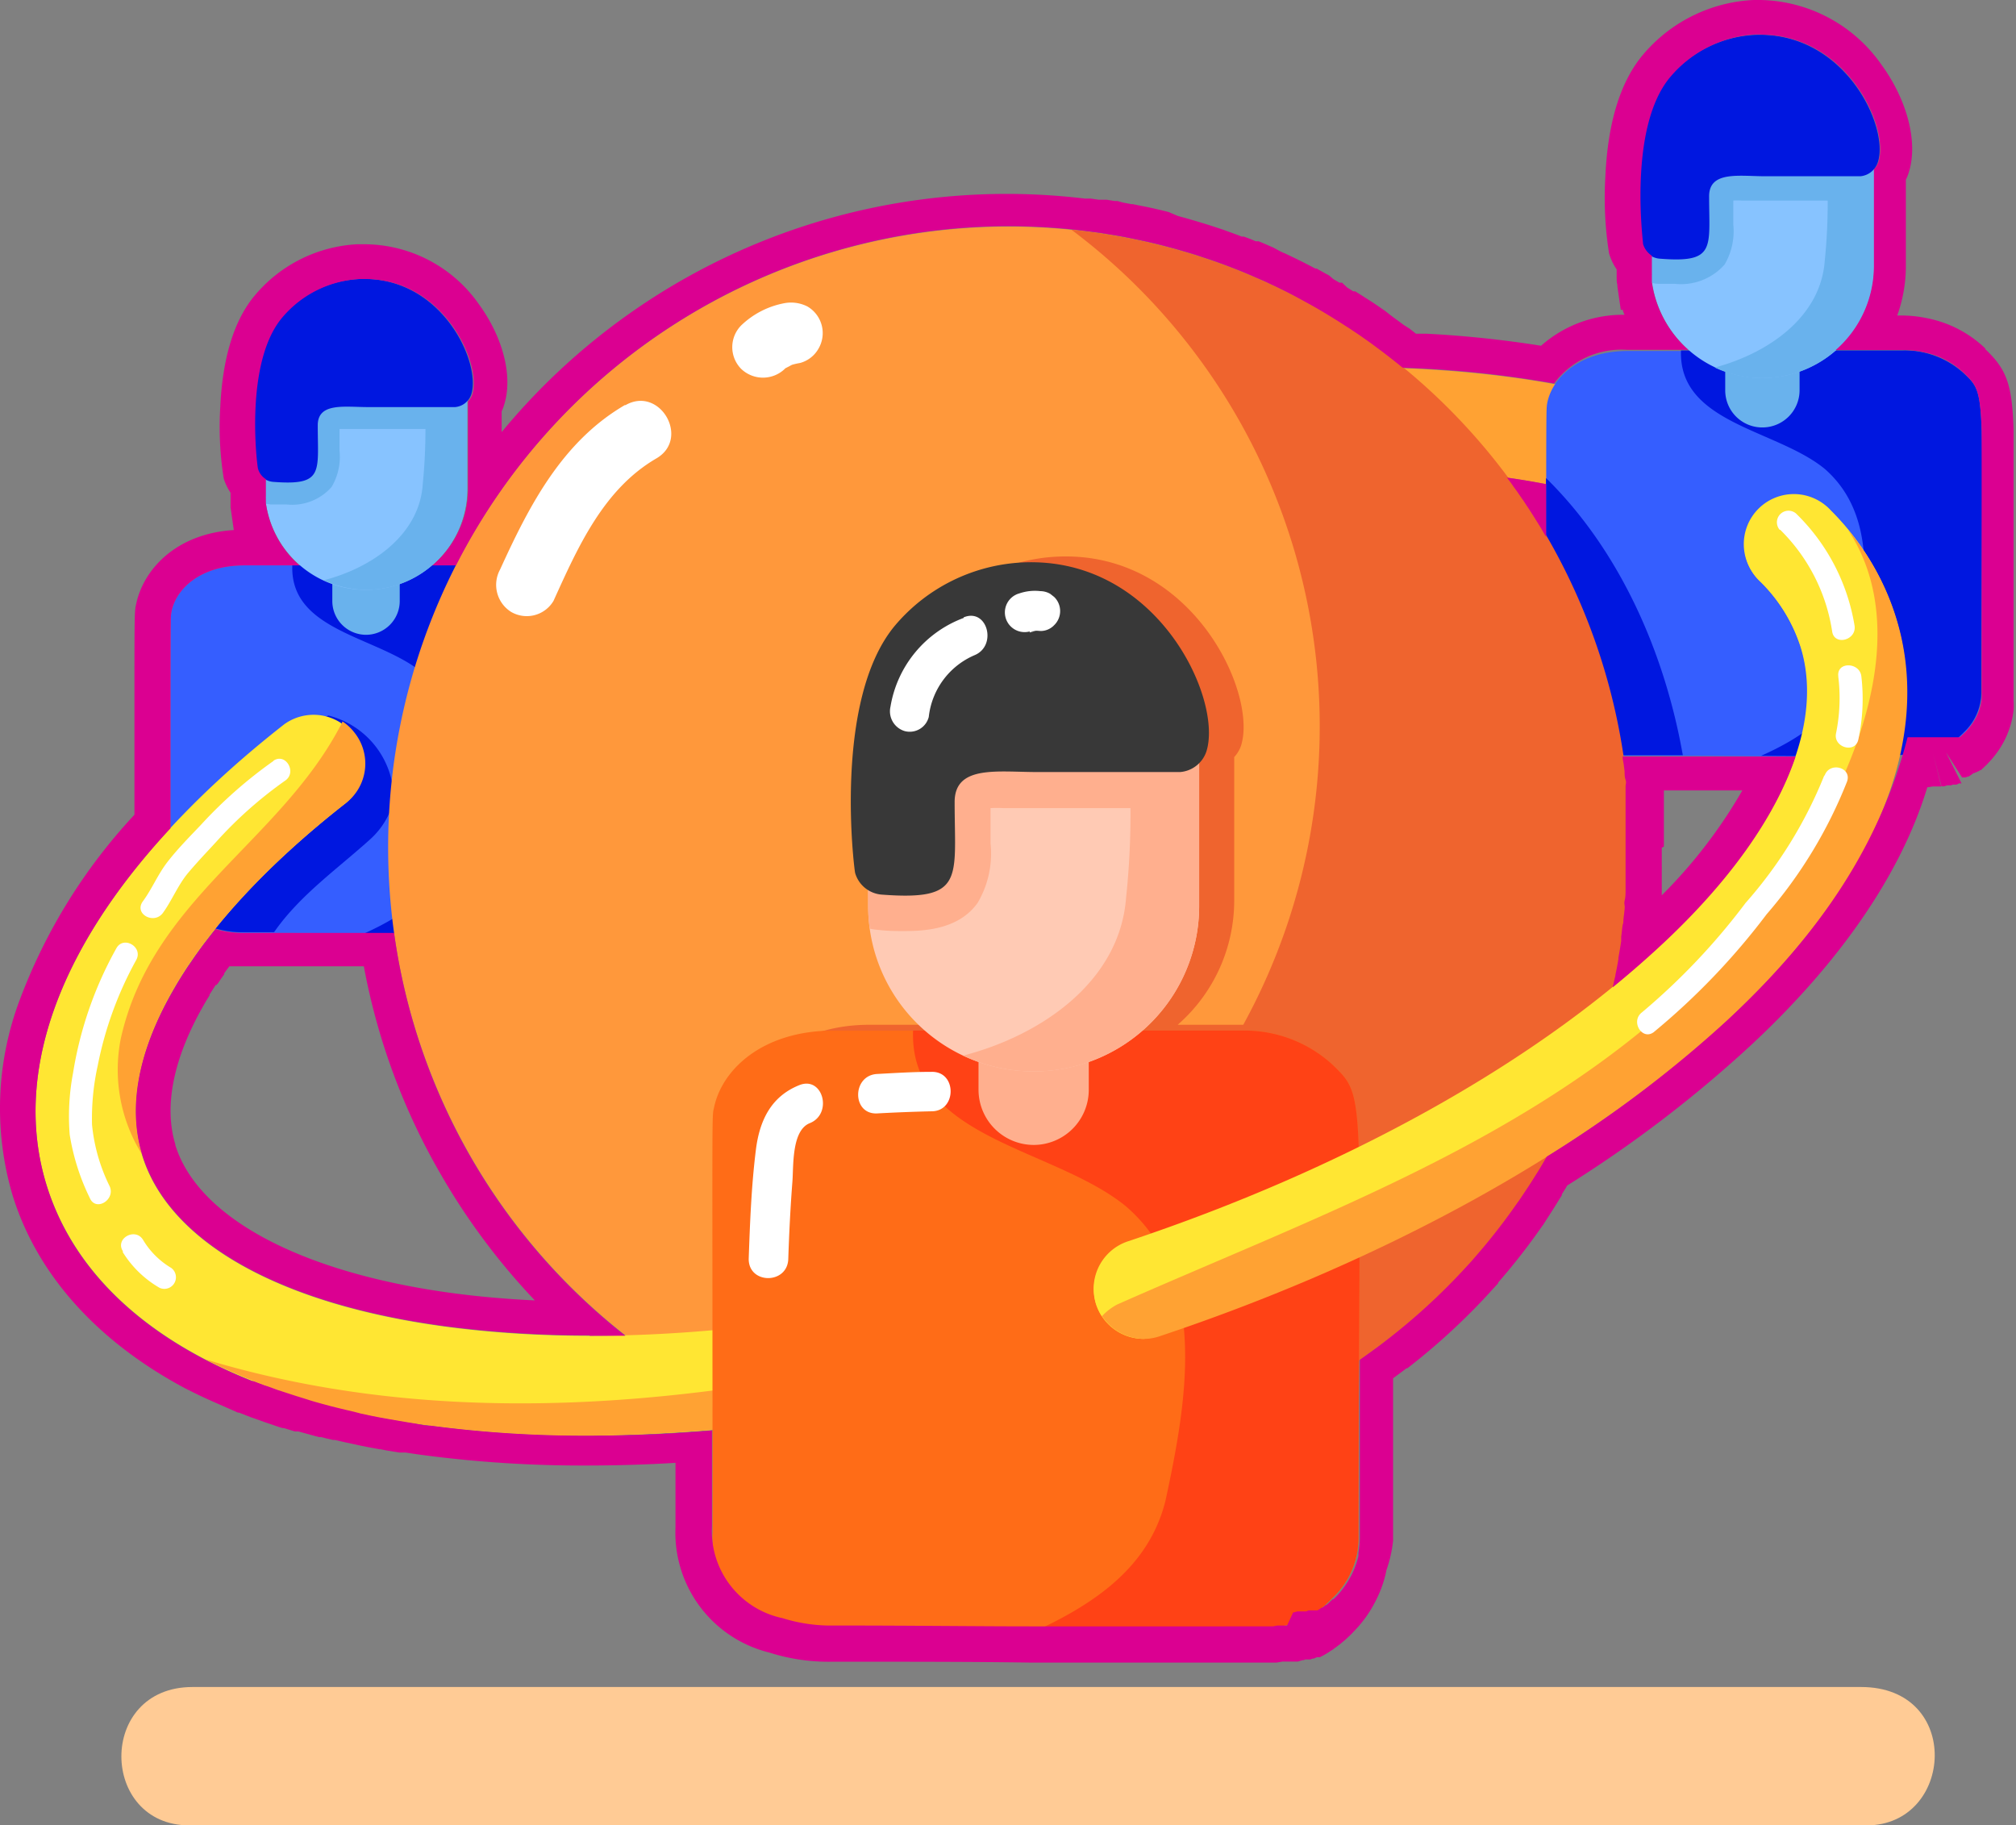 <?xml version="1.0" standalone="no"?><!DOCTYPE svg PUBLIC "-//W3C//DTD SVG 1.1//EN" "http://www.w3.org/Graphics/SVG/1.1/DTD/svg11.dtd"><svg t="1549470435605" class="icon" style="" viewBox="0 0 1131 1024" version="1.1" xmlns="http://www.w3.org/2000/svg" p-id="2930" xmlns:xlink="http://www.w3.org/1999/xlink" width="220.898" height="200"><rect x="0" y="0" width="1131" height="1024" fill="#808080" stroke="none"/><defs><style type="text/css"></style></defs><path d="M1047.166 1024H106.266c-50.51 0-51.858-77.629 1.744-77.629h936.063c57.092 0 52.096 77.629 3.092 77.629z" fill="#FFCB95" p-id="2931"></path><path d="M176.758 456.494a27.674 27.674 0 0 1-22.123-10.784 28.07 28.07 0 0 1 4.837-39.647C239.956 343.501 349.381 289.026 467.608 252.868c116.086-35.524 230.824-51.303 332.003-45.753 103.082 5.788 182.376 33.383 227.97 79.928a28.07 28.07 0 0 1-39.647 39.647c-76.043-77.47-287.757-85.875-503.516-19.903C372.218 340.963 269.215 391.87 193.965 450.547a27.515 27.515 0 0 1-17.207 5.947z" fill="#FFA233" p-id="2932"></path><path d="M913.794 423.984a61.532 61.532 0 0 1-19.823-2.775 38.775 38.775 0 0 1-25.453-23.788 38.061 38.061 0 0 1-1.11-10.784c0-165.883 0-156.447 0.634-160.729 3.013-14.59 18.555-29.022 45.197-29.022h154.544a49.162 49.162 0 0 1 33.938 12.846c13.242 12.925 9.991 7.929 9.832 179.283a31.162 31.162 0 0 1-8.881 21.409c-17.762 17.762-25.77 13.559-188.878 13.559z" fill="#355EFF" p-id="2933"></path><path d="M867.328 268.172v118.148a38.061 38.061 0 0 0 1.11 10.784 38.775 38.775 0 0 0 25.453 23.788 61.532 61.532 0 0 0 19.823 2.775H944.084c-9.991-56.695-34.889-114.421-76.756-155.495zM1101.72 209.415a49.162 49.162 0 0 0-33.938-12.846h-124.729c-1.427 41.074 53.285 44.087 80.642 66.448 31.162 27.198 23.074 73.347 14.907 111.011-6.423 25.533-27.515 39.647-50.589 49.955 92.06 0.555 100.069 0.952 114.421-13.876a31.162 31.162 0 0 0 9.119-21.568c0.159-171.116 3.41-166.517-9.832-179.125z" fill="#0017E0" p-id="2934"></path><path d="M988.727 239.784a20.775 20.775 0 0 1-20.854-20.854v-55.506a20.854 20.854 0 0 1 41.709 0v55.506a20.854 20.854 0 0 1-20.854 20.854z" fill="#69B2ED" p-id="2935"></path><path d="M988.727 212.032a62.642 62.642 0 0 1-62.563-62.642v-55.506a62.563 62.563 0 0 1 125.126 0v55.506a62.642 62.642 0 0 1-62.563 62.642z" fill="#87C3FF" p-id="2936"></path><path d="M1051.29 93.805v55.506A62.642 62.642 0 0 1 962.005 206.164c29.814-7.929 59.312-28.149 61.691-59.708a323.122 323.122 0 0 0 1.665-33.938h-48.131a35.682 35.682 0 0 0-4.837 0v13.401a36.951 36.951 0 0 1-4.837 22.44 32.59 32.59 0 0 1-27.911 10.863h-9.515a23.788 23.788 0 0 1-3.41-0.476 63.99 63.99 0 0 1-0.555-8.802v-55.506a62.563 62.563 0 1 1 125.126 0z" fill="#69B2ED" p-id="2937"></path><path d="M958.833 110.139c0 29.022 3.965 37.506-27.674 34.969a11.339 11.339 0 0 1-9.991-7.929c0-1.507-8.484-65.735 15.304-93.805a67.241 67.241 0 0 1 47.576-23.788c50.907-2.379 75.963 51.7 69.461 71.364a11.339 11.339 0 0 1-9.912 7.929h-53.603c-14.669-0.079-31.162-3.013-31.162 11.26z" fill="#0017E0" p-id="2938"></path><path d="M137.429 523.339a54.158 54.158 0 0 1-18-2.934 35.206 35.206 0 0 1-23.074-21.885 33.224 33.224 0 0 1-0.714-9.674c0-150.658 0-141.777 0.555-145.663 2.617-13.242 16.652-26.008 40.757-26.008h140.033a44.96 44.96 0 0 1 30.687 11.656c11.973 11.735 9.039 7.295 8.96 162.473a27.911 27.911 0 0 1-7.929 19.586C292.448 526.987 285.232 523.339 137.429 523.339z" fill="#355EFF" p-id="2939"></path><path d="M208 470.529a44.087 44.087 0 0 0 12.925-21.568 48.607 48.607 0 0 0-36.713-47.576A190.305 190.305 0 0 0 95.641 483.692v5.551a33.224 33.224 0 0 0 1.031 9.674A35.206 35.206 0 0 0 119.429 520.405a54.158 54.158 0 0 0 17.92 2.537h16.414c14.273-20.696 36.079-35.92 54.237-52.413z" fill="#0017E0" p-id="2940"></path><path d="M307.672 328.514A44.96 44.96 0 0 0 276.986 317.175H163.992c-1.348 37.268 48.211 39.647 73.03 60.263 28.229 24.581 20.854 66.369 13.48 100.862-5.788 23.154-24.898 35.682-45.832 45.197 83.417 0.555 90.633 0.872 103.716-12.608a27.911 27.911 0 0 0 7.929-19.586c0.396-155.495 3.33-151.055-8.643-162.79z" fill="#0017E0" p-id="2941"></path><path d="M205.304 356.108a18.951 18.951 0 0 1-18.872-18.951v-50.352a18.951 18.951 0 1 1 37.823 0v50.352a18.951 18.951 0 0 1-18.951 18.951z" fill="#69B2ED" p-id="2942"></path><path d="M205.304 330.893a56.695 56.695 0 0 1-56.695-56.695v-50.431a56.695 56.695 0 0 1 113.39 0v50.431a56.695 56.695 0 0 1-56.695 56.695z" fill="#87C3FF" p-id="2943"></path><path d="M262.158 223.767v50.431a56.695 56.695 0 0 1-56.695 56.695 57.488 57.488 0 0 1-23.788-5.392c27.039-6.978 53.761-25.533 55.506-54.078 1.031-10.308 1.507-20.537 1.507-30.766H190.476v12.132a33.145 33.145 0 0 1-4.44 20.379 29.497 29.497 0 0 1-25.215 9.832h-8.643a20.854 20.854 0 0 1-3.092-0.476 65.497 65.497 0 0 1-0.555-7.929v-50.827a56.695 56.695 0 0 1 56.695-56.695 56.061 56.061 0 0 1 28.704 7.929A56.695 56.695 0 0 1 262.158 223.767z" fill="#69B2ED" p-id="2944"></path><path d="M178.265 238.595c0 26.326 3.568 33.938-25.057 31.718a10.229 10.229 0 0 1-9.039-7.454c-0.396-1.348-7.929-59.55 13.797-84.924a60.898 60.898 0 0 1 43.453-21.409c46.149-2.141 68.748 46.863 62.959 64.783a10.546 10.546 0 0 1-9.039 7.057H206.652c-13.48 0-28.387-2.696-28.387 10.229z" fill="#0017E0" p-id="2945"></path><path d="M565.932 475.287m-348.179 0a348.179 348.179 0 1 0 696.358 0 348.179 348.179 0 1 0-696.358 0Z" fill="#FF983B" p-id="2946"></path><path d="M582.663 823.07h11.577l5.154-0.476h3.092l5.63-0.714h2.617l7.929-1.11h2.22l5.788-0.952 3.251-0.634 4.916-2.458 3.489-0.714 4.361-0.952 3.648-0.872 4.203-1.031 3.648-0.872 4.282-1.189 3.489-0.952 7.057-2.062 3.885-1.269 3.648-1.189 4.044-1.348 3.33-1.189 4.123-1.507 3.092-1.189 4.282-1.665 2.775-1.189 4.52-1.824 1.665-0.714c3.727-1.665 7.929-3.33 11.18-5.075h0.476l4.916-2.458 1.982-0.952 4.678-2.379 2.062-1.11 4.678-2.537 1.903-1.11 4.758-2.696 1.269-0.714c7.929-4.52 15.066-9.277 22.282-14.273l1.11-0.793 4.758-3.41 1.348-0.952 4.678-3.489 1.11-0.872a348.179 348.179 0 0 0-176.508-623.328A348.179 348.179 0 0 1 697.481 574.88h-36.792a92.536 92.536 0 0 0 31.718-69.937V424.698a17.841 17.841 0 0 0 3.806-6.344c9.515-29.339-27.515-109.584-103.082-106.095a99.672 99.672 0 0 0-71.364 35.127c-35.206 41.55-23.233 136.861-22.599 139.081a16.89 16.89 0 0 0 7.295 9.674v16.176c0 1.744 0 3.41 0.555 5.075v0.555a92.774 92.774 0 0 0 30.925 56.933h-50.193c-39.647 0-62.563 21.409-67.083 43.057-1.11 5.313-1.031-3.489-0.952 136.544-9.039 0.714-18.238 1.11-27.515 1.11a344.294 344.294 0 0 1-34.889-1.744 347.783 347.783 0 0 0 105.778 54.078l8.643 2.537c5.788 1.665 11.735 3.172 17.683 4.52h0.952l7.929 1.665h1.189c5.788 1.11 11.656 2.062 17.524 2.934h1.903l6.978 0.872h2.062c5.788 0.634 11.656 1.11 17.524 1.427h31.004z" fill="#EF642E" p-id="2947"></path><path d="M330.509 805.387a658.138 658.138 0 0 1-88.413-5.63C124.583 783.978 48.065 735.846 26.021 664.403 1.836 585.426 50.523 491.621 159.472 406.301a28.07 28.07 0 0 1 34.493 44.246c-88.254 68.986-130.993 142.729-114.262 197.442 14.828 48.607 76.756 83.655 169.927 96.183 102.051 13.718 228.604 0 356.267-39.25 8.96-2.696 18-5.63 26.881-8.564A28.07 28.07 0 0 1 650.697 749.564c-9.357 3.172-18.793 6.185-28.229 9.039a1015.595 1015.595 0 0 1-291.96 46.783z" fill="#FFE633" p-id="2948"></path><path d="M67.729 582.809A89.681 89.681 0 0 0 79.782 647.751c-16.731-54.633 26.008-128.297 114.183-197.204a27.911 27.911 0 0 0 4.837-39.647 27.277 27.277 0 0 0-6.661-6.185 12.608 12.608 0 0 1-1.427 2.934C156.221 472.75 84.936 505.101 67.729 582.809zM114.671 762.41a386.874 386.874 0 0 0 127.425 37.347 658.138 658.138 0 0 0 88.413 5.63 1015.595 1015.595 0 0 0 291.801-46.783c9.436-2.855 18.872-5.868 28.229-9.039a28.07 28.07 0 0 0 18.396-33.066C489.414 773.114 293.875 816.726 114.671 762.41z" fill="#FFA233" p-id="2949"></path><path d="M468.718 915.447a91.188 91.188 0 0 1-29.339-4.123 49.955 49.955 0 0 1-39.647-51.7c0-245.811-0.476-232.093 0.872-238.436 4.599-21.647 27.674-43.057 67.083-43.057h229.476a73.03 73.03 0 0 1 50.272 19.031c19.665 19.189 14.828 11.894 14.669 265.951a45.911 45.911 0 0 1-13.48 32.193c-26.088 26.881-37.902 20.141-279.907 20.141z" fill="#FF6C17" p-id="2950"></path><path d="M747.436 597.162a73.03 73.03 0 0 0-50.272-19.031H512.25c-2.22 60.898 78.897 65.417 119.496 98.641 46.308 40.202 34.255 108.712 22.123 165.01-9.436 37.982-40.757 58.519-75.012 74.14 136.623 0.872 148.359 1.348 169.768-20.616a45.911 45.911 0 0 0 13.48-32.193c0.159-254.057 4.996-246.762-14.669-265.951z" fill="#FF4215" p-id="2951"></path><path d="M579.888 642.28a31.004 31.004 0 0 1-30.925-30.925V528.81a30.925 30.925 0 0 1 61.849 0V611.355a30.925 30.925 0 0 1-30.925 30.925z" fill="#FFAF8E" p-id="2952"></path><path d="M579.888 601.047a92.853 92.853 0 0 1-92.853-92.853v-82.466a92.853 92.853 0 0 1 185.706 0v82.466A92.853 92.853 0 0 1 579.888 601.047z" fill="#FFCAB4" p-id="2953"></path><path d="M672.741 425.728v82.466a92.774 92.774 0 0 1-132.421 83.972c44.246-11.418 87.937-41.788 91.426-88.571a444.6 444.6 0 0 0 2.458-50.272h-71.364a71.364 71.364 0 0 0-7.136 0v19.823a54.475 54.475 0 0 1-7.216 33.303c-10.308 14.511-28.546 15.859-41.391 15.859-4.203 0-8.802 0-14.114-0.634a36.079 36.079 0 0 1-4.996-0.714 88.095 88.095 0 0 1-0.952-13.004V425.728a92.853 92.853 0 0 1 185.706 0z" fill="#FFAF8E" p-id="2954"></path><path d="M535.563 449.913c0 43.136 5.947 55.506-40.995 51.937a16.89 16.89 0 0 1-14.828-12.132c-0.555-2.22-12.608-97.531 22.599-139.081a99.989 99.989 0 0 1 71.364-35.127c75.488-3.489 112.518 76.756 103.082 106.095a16.969 16.969 0 0 1-14.749 11.498h-79.294c-22.678 0.079-47.18-4.282-47.18 16.81z" fill="#383838" p-id="2955"></path><path d="M540.558 346.672A64.307 64.307 0 0 0 499.563 396.469a11.577 11.577 0 0 0 7.929 13.639 11.022 11.022 0 0 0 13.559-7.929 42.739 42.739 0 0 1 25.533-34.572c13.083-5.233 7.374-26.643-5.868-21.33zM577.588 354.84a21.092 21.092 0 0 1 3.727-0.872h-2.934a21.726 21.726 0 0 1 5.075 0 10.467 10.467 0 0 0 7.929-3.251 11.022 11.022 0 0 0 0-15.859l-2.22-1.744a11.418 11.418 0 0 0-5.551-1.507 26.881 26.881 0 0 0-11.735 1.269 11.022 11.022 0 0 0 5.868 21.33zM448.419 608.738c-15.859 6.344-22.282 19.823-24.343 36.158-2.537 20.299-3.33 40.916-4.044 61.373 0 14.273 21.726 14.273 22.202 0s1.189-28.863 2.3-43.215c0.714-8.722-0.555-28.863 9.753-32.986 13.083-5.233 7.374-26.643-5.868-21.33zM492.11 624.597c10.15-0.555 20.299-0.952 30.528-1.189 14.194 0 14.273-22.44 0-22.123-10.229 0-20.379 0.634-30.528 1.189-14.194 0.714-14.273 22.837 0 22.123z" fill="#FFFFFF" p-id="2956"></path><path d="M641.658 751.071a28.07 28.07 0 0 1-8.881-54.713C753.779 655.998 859.319 597.479 930.446 531.268c64.942-60.184 94.042-121.478 79.77-168.103a91.109 91.109 0 0 0-22.678-37.109 28.07 28.07 0 1 1 39.647-39.647 145.663 145.663 0 0 1 36.317 60.025c21.092 68.986-12.766 149.152-95.153 225.67-76.836 71.364-189.829 134.007-318.047 176.825a27.118 27.118 0 0 1-8.643 2.141z" fill="#FFE633" p-id="2957"></path><path d="M626.909 731.723c126.87-56.14 258.894-101.417 351.668-209.336 49.004-56.299 102.527-158.588 58.122-225.274-2.855-3.41-5.868-6.819-9.119-10.07a28.07 28.07 0 1 0-39.647 39.647 91.109 91.109 0 0 1 22.678 37.109c14.273 46.625-14.828 107.919-79.77 168.103-71.364 65.893-176.825 124.412-297.669 164.772a28.07 28.07 0 0 0-18.158 35.206 30.052 30.052 0 0 0 3.092 6.423 31.718 31.718 0 0 1 8.802-6.581z" fill="#FFE633" p-id="2958"></path><path d="M1063.897 347.069a142.015 142.015 0 0 0-27.198-49.955c44.405 67.003-9.119 168.975-58.122 225.274C885.803 630.306 753.779 675.583 626.909 731.723a31.718 31.718 0 0 0-8.643 6.581 28.308 28.308 0 0 0 23.788 12.766 27.118 27.118 0 0 0 8.643-1.507c128.218-42.819 241.212-105.619 318.047-176.825 82.386-76.519 116.245-156.685 95.153-225.67z" fill="#FFA233" p-id="2959"></path><path d="M987.617 19.427c48.766 0 72.554 52.255 66.21 71.364a11.18 11.18 0 0 1-2.537 4.282v54.078a62.721 62.721 0 0 1-21.409 47.18h37.902a56.299 56.299 0 0 1 9.674 0.872l4.599 1.031a46.07 46.07 0 0 1 19.665 10.943c6.819 6.661 9.277 8.564 9.991 32.352v147.169a23.788 23.788 0 0 1 0 3.41 29.418 29.418 0 0 1-3.33 10.784 34.731 34.731 0 0 1-5.551 7.533l-0.714 0.714-0.555 0.476-0.476 0.476-0.476 0.476-0.714 0.634-0.476 0.396H1070.162c-15.066 58.757-48.211 109.743-101.575 159.143a674.632 674.632 0 0 1-100.862 76.122c-1.665 2.934-3.41 5.868-5.154 8.722l-0.476 0.714c-1.507 2.458-3.092 4.916-4.678 7.374l-0.714 1.031c-1.507 2.379-3.172 4.758-4.758 7.136l-0.555 0.714a344.611 344.611 0 0 1-23.788 30.528c-2.062 2.458-4.282 4.837-6.423 7.136a351.827 351.827 0 0 1-43.374 39.647l-1.11 0.872c-3.489 2.696-7.136 5.313-10.784 7.929l-1.11 0.793-1.903 1.348v100.386a50.589 50.589 0 0 1-0.793 7.929v1.744a46.07 46.07 0 0 1-4.203 11.26 51.7 51.7 0 0 1-7.929 11.18l-1.11 1.11-0.714 0.714h-0.476l-0.634 0.634-0.476 0.396-0.714 0.714-1.031 0.952-0.793 0.634h-0.476l-0.555 0.555-0.555 0.396-0.634 0.476h-0.476l-0.714 0.555-0.793 0.476-0.714 0.476h-4.996l-1.348 0.555h-4.916l-1.903 0.555h-0.476L722.062 911.879h-5.392l-2.617 0.476H578.54c-30.132 0-66.369-0.476-110.139-0.476a91.188 91.188 0 0 1-29.339-4.123 49.955 49.955 0 0 1-39.647-51.7v-53.603c-23.788 1.982-46.942 2.934-69.461 2.934a658.138 658.138 0 0 1-88.413-5.63c-3.41 0-6.819-0.952-10.15-1.427l-3.41-0.555-6.502-1.11-4.044-0.714-5.709-1.031-4.282-0.872-5.154-1.11-3.568-0.952-4.758-1.11-4.599-1.11-3.806-0.952c-3.806-1.031-7.454-1.982-11.101-3.092l-2.22-0.714-5.868-1.824-2.458-0.793-5.788-1.903-2.22-0.714-5.868-2.141-1.744-0.555-6.106-2.3h-0.714a287.916 287.916 0 0 1-26.801-12.211c-45.673-23.788-76.201-57.171-88.65-98.007C7.308 603.188 32.206 532.854 95.641 464.662c0-125.205 0-117.831 0.555-121.478 2.617-13.242 16.652-26.008 40.757-26.008h31.083a56.854 56.854 0 0 1-18.872-34.731v-3.172a2.696 2.696 0 0 1 0-0.793V268.806a10.229 10.229 0 0 1-4.44-5.947c-0.396-1.348-7.929-59.55 13.797-84.924a60.898 60.898 0 0 1 43.453-21.409h2.855c44.167 0 65.735 47.576 60.105 64.862a9.991 9.991 0 0 1-2.379 3.806v49.083A56.457 56.457 0 0 1 242.572 317.175h13.242a348.179 348.179 0 0 1 310.118-190.305 359.835 359.835 0 0 1 40.519 2.379l3.092 0.396 4.996 0.634 3.41 0.476 4.758 0.793 3.568 0.555 4.678 0.872 3.568 0.714 4.599 0.952 3.648 0.793 4.52 1.031 3.568 0.872 4.52 1.189 3.568 0.952 4.44 1.269 3.489 1.031 4.44 1.348 3.489 1.189 4.361 1.427 3.41 1.189 4.361 1.586 3.33 1.269 4.282 1.665 3.33 1.348 4.282 1.824 3.092 1.348 4.44 1.903 2.617 1.269c5.471 2.537 10.943 5.233 15.859 7.929l2.775 1.507 4.044 2.22 3.092 1.744 3.806 2.22 3.172 1.903 3.727 2.3 3.172 1.982 3.648 2.379c1.11 0.634 2.141 1.348 3.172 2.062l3.568 2.379 3.172 2.22 3.489 2.458 3.092 2.3 3.41 2.537 3.092 2.379 3.251 2.537 3.092 2.458a19.268 19.268 0 0 0 1.982 1.586l12.291 0.555a601.761 601.761 0 0 1 72.633 8.326 47.021 47.021 0 0 1 40.995-18.872h34.334a62.404 62.404 0 0 1-20.458-37.665v-0.793-3.41a3.885 3.885 0 0 0 0-0.952v-9.991a11.894 11.894 0 0 1-4.916-6.502c0-1.507-8.484-65.735 15.304-93.805a67.241 67.241 0 0 1 47.576-23.788h3.251M867.407 301.316v-7.136-22.599c-7.057-1.348-14.431-2.617-21.964-3.648l1.11 1.507c0.872 1.11 1.665 2.22 2.458 3.41l2.3 3.172 2.379 3.489c0.793 1.031 1.507 2.141 2.22 3.251s1.586 2.3 2.3 3.489l2.141 3.33 2.22 3.568 2.062 3.33 2.141 3.727 0.714 1.11m37.744 252.154q13.163-10.784 25.215-21.885c39.647-36.475 65.576-73.426 76.915-107.205H910.305c0 1.507 0.396 3.013 0.634 4.52l0.476 3.806c0 1.586 0 3.172 0.555 4.758s0 2.458 0 3.727V498.917c0 2.062 0 4.123-0.476 6.106s0 2.458 0 3.727-0.396 4.123-0.634 6.185 0 2.3-0.396 3.489-0.555 4.599-0.952 6.978v2.537c-0.476 3.172-1.031 6.344-1.586 9.515a2.3 2.3 0 0 1 0 0.714c-0.476 2.855-1.031 5.788-1.665 8.722 0 0.872-0.396 1.744-0.555 2.696l-0.952 4.203M330.747 749.326h20.061A347.386 347.386 0 0 1 221.084 523.339H137.429a54.792 54.792 0 0 1-16.493-2.141l-1.031 1.269-4.44 5.709-0.634 0.793c-1.507 1.982-2.934 3.965-4.282 5.868l-0.476 0.634-3.965 5.788-0.476 0.634c-1.348 1.982-2.617 4.044-3.885 6.026-1.269 2.062-2.537 4.044-3.648 6.106C77.879 588.36 71.377 620.474 79.782 647.751c14.828 48.607 76.756 83.655 169.927 96.183a616.589 616.589 0 0 0 81.118 5.154M987.617 0H983.731a86.51 86.51 0 0 0-61.849 30.528c-12.766 15.066-19.903 38.061-21.251 68.51a200.534 200.534 0 0 0 2.062 43.057 31.718 31.718 0 0 0 4.282 9.039v3.489a3.885 3.885 0 0 0 0 0.952c0 1.427 0 2.775 0.396 4.203v0.872l1.903 13.163h1.189c0 0.952 0.555 1.824 0.872 2.775a69.303 69.303 0 0 0-46.783 17.365 608.421 608.421 0 0 0-64.069-6.74h-6.106l-3.489-2.775-3.251-2.062-3.648-2.696-3.251-2.379-3.648-2.855-3.33-2.3-3.727-2.537-3.251-2.062-3.727-2.379-2.775-1.744h-1.11l-3.41-2.141-2.855-2.696h-1.427l-3.41-1.982-2.22-1.903-0.872-0.555-0.952-0.476-3.41-1.903-1.982-1.11H737.921a347.307 347.307 0 0 0-17.207-8.564l-0.952-0.396-1.824-0.872-3.806-2.062-0.952-0.396-0.952-0.396-2.3-1.031-3.806-1.586h-1.665l-2.537-1.11-4.044-1.507h-1.189l-2.855-1.11-4.599-1.665-3.251-1.189-4.599-1.507-3.648-1.189-4.678-1.427-3.727-1.11-4.678-1.348-3.806-1.031-5.233-2.22-3.806-0.952-4.758-1.11-3.727-0.793-4.837-0.952-3.092-0.634h-0.714l-4.678-0.872-3.092-0.872h-1.586l-4.44-0.714H616.363l-4.361-0.634H608.672a367.21 367.21 0 0 0-327.245 130.993V230.745a18.634 18.634 0 0 0 1.348-3.489c5.075-15.859-0.396-37.665-13.956-56.378a78.659 78.659 0 0 0-64.545-33.858h-3.727A80.325 80.325 0 0 0 143.217 165.407c-11.815 13.876-18.396 35.127-19.665 63.435a181.662 181.662 0 0 0 1.982 39.647 30.607 30.607 0 0 0 3.806 7.929v2.617a3.885 3.885 0 0 1 0 0.952v4.599l1.824 12.766c-32.193 1.982-50.669 21.885-54.792 41.55-0.952 4.361-0.952 4.361-0.952 63.435v54.713a313.845 313.845 0 0 0-64.228 103.558 172.385 172.385 0 0 0-4.282 109.425c13.639 44.801 47.576 82.386 96.818 108.712l1.269 0.634 2.062 1.031c8.405 4.282 17.286 7.929 26.484 12.053h0.634l6.423 2.537 1.665 0.555 6.185 2.22 2.141 0.714 6.026 2.062 1.824 0.555h0.793l6.185 1.903h1.982l11.577 3.172h1.189l2.855 0.714 3.727 0.872h1.11l4.678 1.11 4.52 0.952 5.471 1.189 4.44 0.872 5.947 1.11h0.555l3.648 0.714 6.819 1.11h3.489c3.727 0.555 7.136 1.11 10.467 1.507a680.261 680.261 0 0 0 91.029 5.788c16.255 0 33.066-0.476 50.034-1.507v36.317a69.223 69.223 0 0 0 52.572 70.096 109.505 109.505 0 0 0 35.603 5.154c43.294 0 79.294 0 110.06 0.476h139.081l3.172-0.555h8.643l2.617-0.793h0.634l1.031-0.396h2.775l1.189-0.476h0.634l1.903-0.793H740.537l0.793-0.476 1.031-0.476 0.793-0.476 0.952-0.555 0.793-0.476 0.714-0.476 1.11-0.714 1.11-0.714 0.952-0.714 0.634-0.476 0.872-0.634 0.714-0.555 0.872-0.634 0.634-0.555 0.952-0.793 1.427-1.189 1.031-0.952 0.476-0.476 0.872-0.793 0.476-0.476 0.872-0.872 1.269-1.348a67.638 67.638 0 0 0 11.418-15.859 66.607 66.607 0 0 0 6.026-15.859l0.476-2.3a72.078 72.078 0 0 0 3.727-16.493v-0.793-90.316l5.551-4.123 1.982-1.507h0.476a368.082 368.082 0 0 0 44.246-40.361l6.661-7.295v-0.396a364.751 364.751 0 0 0 24.74-31.718l0.396-0.476 5.075-7.929 0.634-0.952 4.916-7.929v-0.555c1.11-1.744 2.141-3.33 3.013-4.916A694.772 694.772 0 0 0 981.828 586.774c50.669-47.021 84.844-96.897 99.434-145.187h0.555l2.458-0.396H1089.033l-4.599-18.872 4.758 18.793h1.427l1.824-0.555h2.141l0.952-0.396h2.062l1.507-0.714H1100.452l-8.722-17.365 9.039 14.035h1.982a1.507 1.507 0 0 0 0.714-0.396h0.714l0.634-0.396 0.793-0.476 0.872-0.634 0.793-0.555h0.476l0.714-0.476h0.555l0.634-0.555h0.476l0.634-0.555h0.476l0.952-0.872 0.714-0.634 0.555-0.555 0.396-0.396 0.634-0.555 0.872-0.952a52.73 52.73 0 0 0 8.722-11.894 49.955 49.955 0 0 0 5.551-17.762 44.246 44.246 0 0 0 0-5.551V273.881v-13.876-14.035-4.837c-0.793-25.295-3.727-33.779-15.859-45.277v-0.396a65.338 65.338 0 0 0-27.991-15.859c-2.062-0.555-4.203-1.031-6.344-1.427a72.316 72.316 0 0 0-13.083-1.189h-1.982a81.752 81.752 0 0 0 4.837-27.753v-48.369a27.515 27.515 0 0 0 1.586-3.965c5.392-16.572-0.555-40.361-15.145-60.422a84.686 84.686 0 0 0-68.034-36.475z m-54.158 474.97v-8.881V462.759v-5.788-4.282-4.837V443.411h44.008a279.907 279.907 0 0 1-45.197 58.836v-6.026-8.088a20.775 20.775 0 0 0 0-2.22v-10.387zM121.57 552.598s0-0.476 0.476-0.634c1.348-1.982 2.537-3.806 3.727-5.392v-0.555c1.031-1.427 1.982-2.775 2.934-3.965H204.115a364.751 364.751 0 0 0 43.77 117.751A373.077 373.077 0 0 0 300.06 729.503c-16.572-0.793-32.59-2.22-47.576-4.282C168.353 713.644 110.865 682.878 98.337 642.28v-0.396c-6.502-21.568-0.952-48.449 15.859-77.867 1.11-1.982 2.22-3.806 3.33-5.551v-0.476l3.489-5.471z" fill="#DB0091" p-id="2960"></path><path d="M350.65 227.177c-35.286 20.537-53.761 56.457-70.096 92.298a17.92 17.92 0 0 0 6.185 23.788 17.445 17.445 0 0 0 23.788-6.185c13.639-30.052 27.991-62.642 57.726-79.928 19.189-11.18 1.824-40.995-17.445-29.814zM440.014 207.115l1.586-1.427c-1.982 1.586-2.3 1.824-0.793 0.793l3.727-1.903-1.586 0.714a9.039 9.039 0 0 1 1.586-0.714 41.471 41.471 0 0 1 4.282-0.952 16.969 16.969 0 0 0 10.308-7.929 17.286 17.286 0 0 0-6.185-23.788 20.299 20.299 0 0 0-13.321-1.744 47.576 47.576 0 0 0-23.788 12.37 17.365 17.365 0 0 0 0 24.422 17.683 17.683 0 0 0 24.422 0zM153.605 426.759a253.74 253.74 0 0 0-40.995 36.079c-6.344 6.661-12.846 13.242-18.475 20.458s-8.722 15.145-13.956 22.282 6.264 13.242 11.18 6.581 8.564-15.859 14.273-22.599 10.625-11.815 15.859-17.524a231.221 231.221 0 0 1 38.457-34.096c6.819-4.599 0.396-15.859-6.581-11.18zM65.271 531.982a211.873 211.873 0 0 0-24.264 69.779 130.835 130.835 0 0 0-1.903 34.731 125.363 125.363 0 0 0 11.26 35.524c3.33 7.929 14.511 1.031 11.18-6.502a99.593 99.593 0 0 1-9.912-34.493 137.02 137.02 0 0 1 3.172-33.145 203.071 203.071 0 0 1 21.647-59.391c3.965-7.295-7.216-13.797-11.18-6.502zM68.84 702.384a58.995 58.995 0 0 0 20.696 20.061 6.502 6.502 0 0 0 6.502-11.18 45.356 45.356 0 0 1-15.859-15.859c-4.44-6.978-15.859-0.555-11.18 6.581zM998.718 297.193a101.337 101.337 0 0 1 29.18 57.25c1.348 7.929 13.797 4.678 12.528-3.489a113.232 113.232 0 0 0-32.907-62.959 6.502 6.502 0 0 0-9.119 9.198zM1031.308 379.659a98.959 98.959 0 0 1-1.269 31.718c-1.665 7.929 10.863 11.577 12.528 3.41a108.632 108.632 0 0 0 1.665-35.444c-0.952-7.929-13.876-8.326-12.925 0zM1023.378 435.164a246.287 246.287 0 0 1-44.087 71.364 370.778 370.778 0 0 1-58.122 61.373c-6.581 4.996 0 15.859 6.502 11.18a390.125 390.125 0 0 0 63.435-66.21 258.498 258.498 0 0 0 45.118-74.457c2.775-7.929-9.674-11.26-12.528-3.489z" fill="#FFFFFF" p-id="2961"></path></svg>